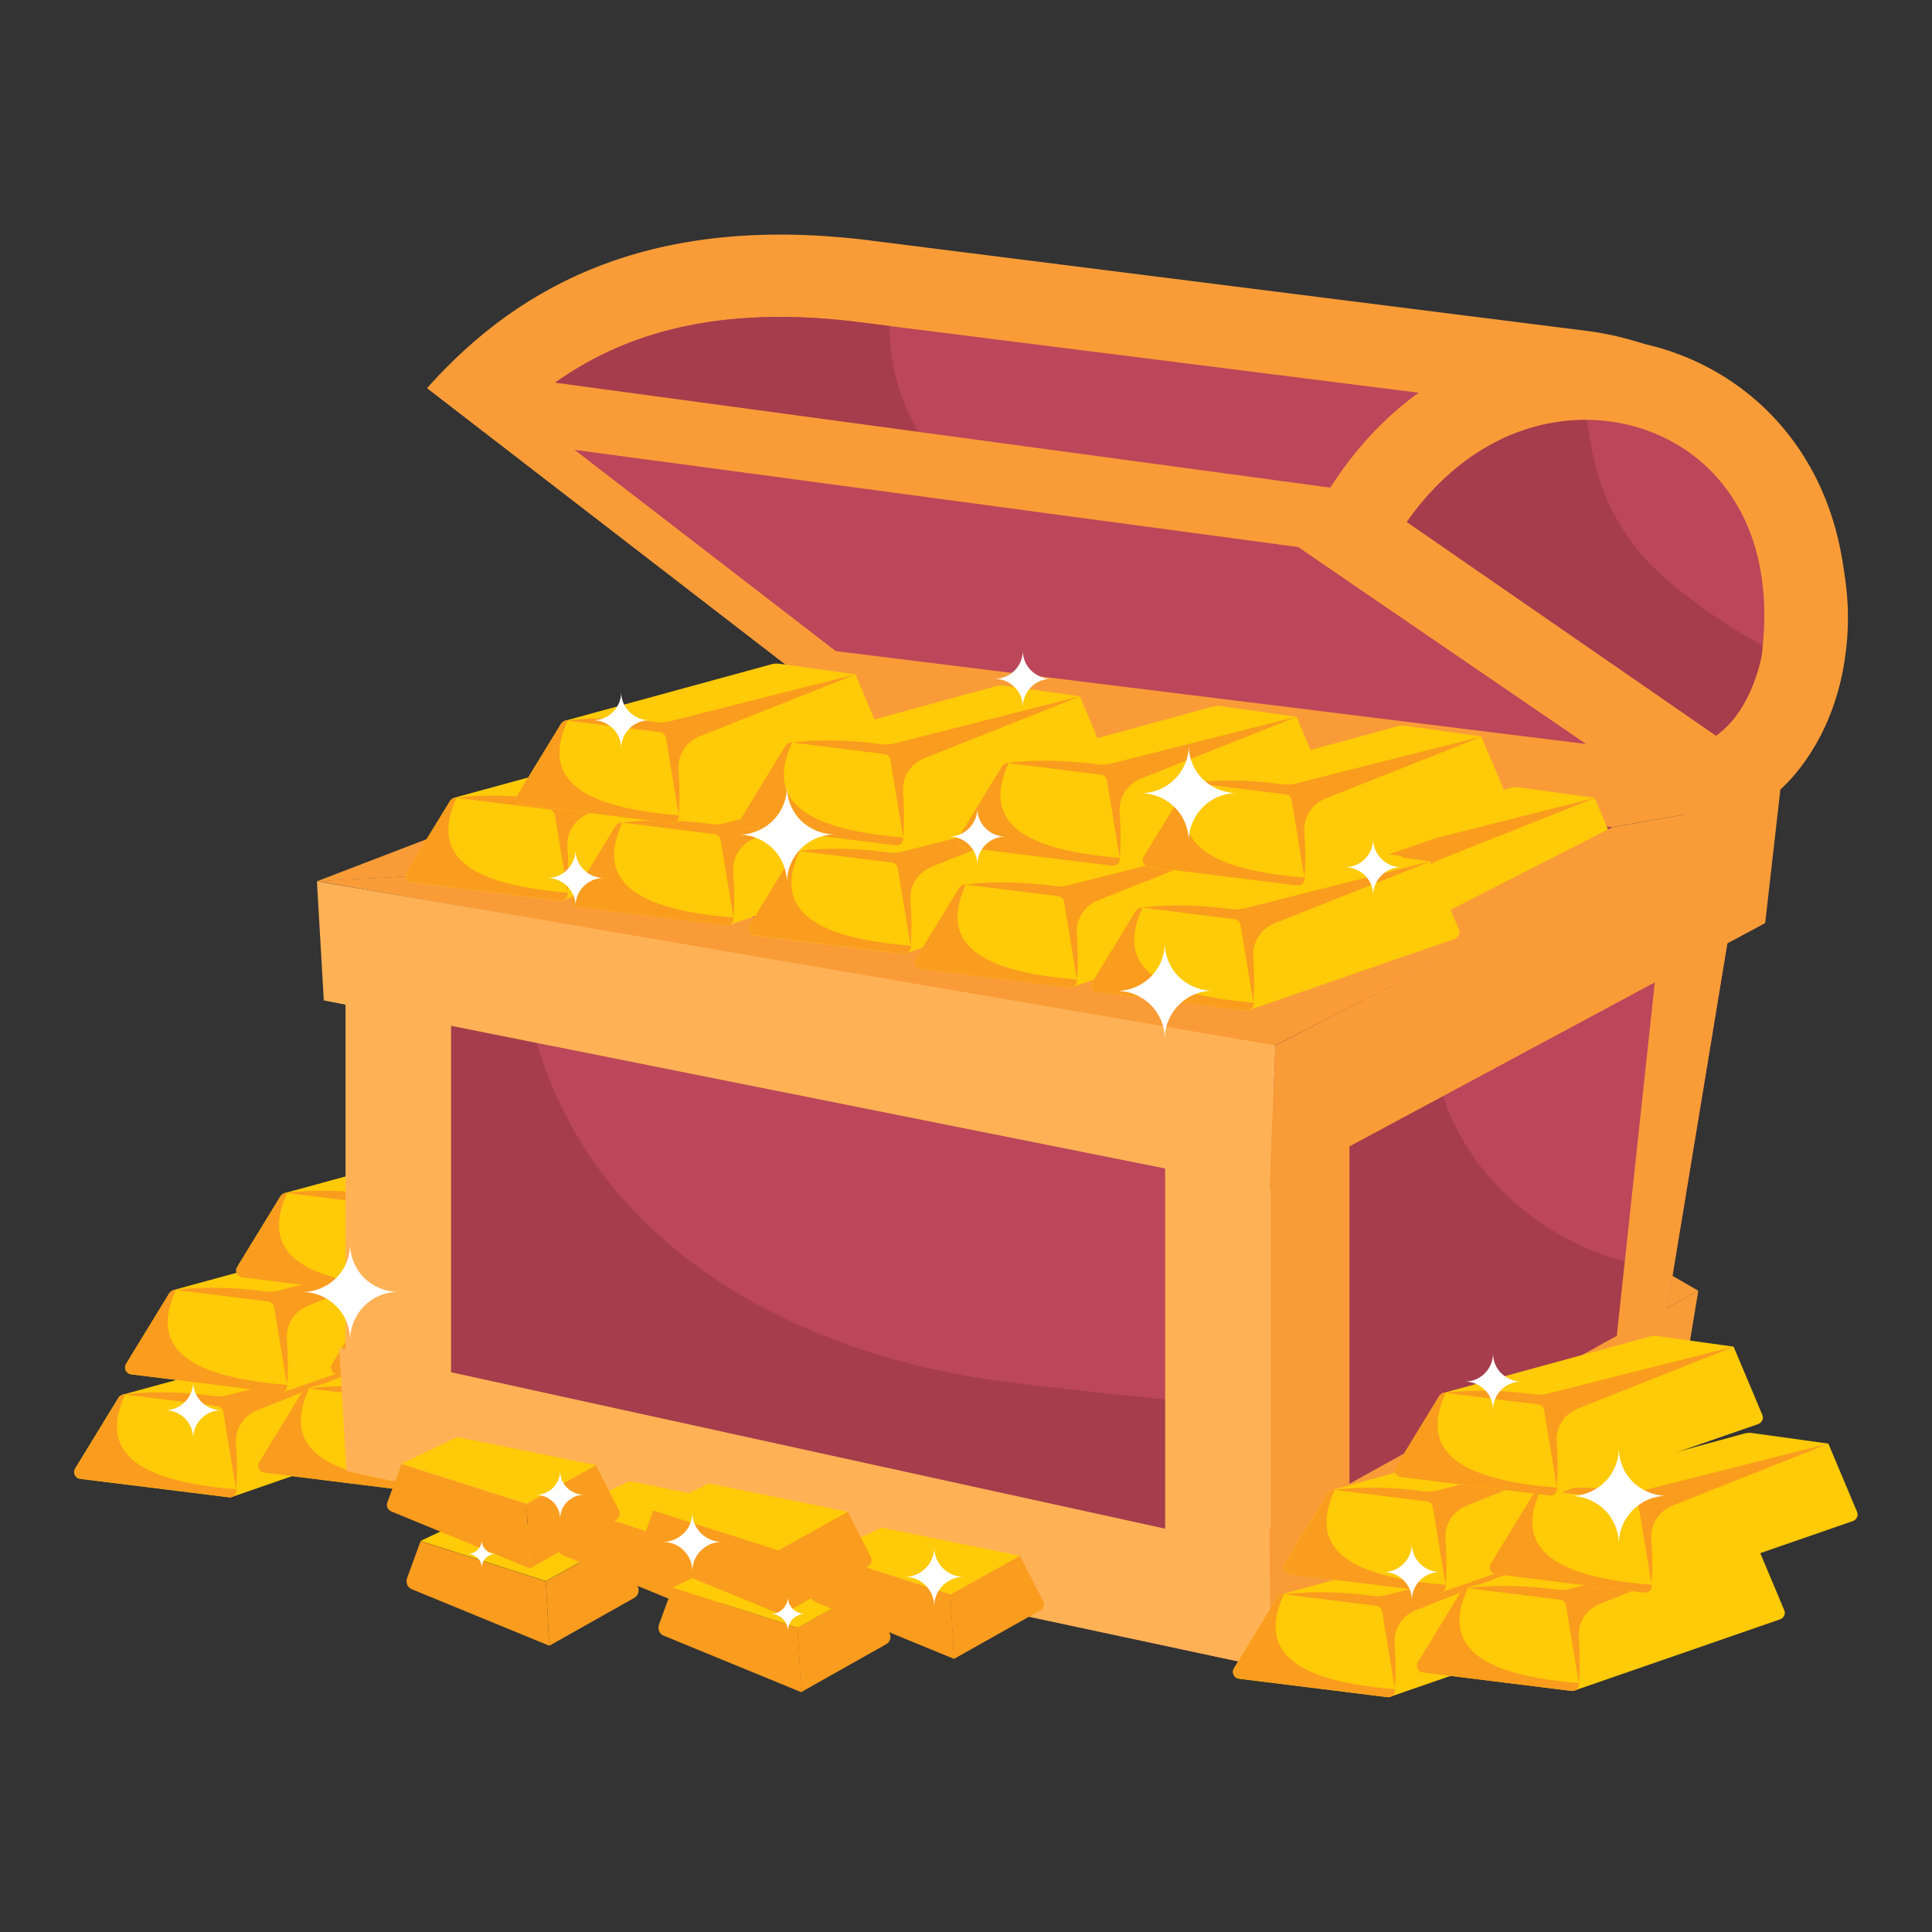 <svg id="Layer_1" enable-background="new 0 0 104 104" height="100" viewBox="0 0 104 104" width="100" xmlns="http://www.w3.org/2000/svg"><rect x="0" y="0" width="104" height="104" fill="#333333" stroke="none"/><g><g><g><g><path d="m23.55 76.75-11.15 3.86-5.82-5.53 11.12-3.04c.14-.04.29-.05.43-.03l4.1.57 1.54 3.66c.09.2-.01.43-.22.51z" fill="#ffca08"/><path d="m22.24 72.58-8.41 3.34c-.73.3-1.18 1.01-1.13 1.79.06.81.08 1.63.01 2.46-.48-1.11-1.69-4.08-1.69-4.08-1.3-.16-2.96-.53-4.29-1.03 1.64-.19 3.23-.12 4.81.09.22.03.43.02.65-.03z" fill="#fa9c1e"/><path d="m12.3 80.6-7.98-.99c-.27-.03-.41-.33-.28-.55l2.33-3.81c.08-.12.22-.2.36-.18l4.97.62c.16.02.3.15.32.31l.69 4.18c.04.24-.15.45-.41.42z" fill="#ffca08"/><path d="m12.31 80.59-7.98-.99c-.27-.03-.41-.33-.28-.55l2.33-3.81c.08-.12.22-.2.36-.18-1.2 2.62-.22 4.62 5.98 5.11.04.25-.16.46-.41.42z" fill="#fa9c1e"/></g></g><g><g><path d="m26.28 71.12-11.15 3.86-5.82-5.53 11.12-3.04c.14-.04.29-.05.43-.03l4.1.57 1.54 3.66c.1.2-.01.44-.22.51z" fill="#ffca08"/><path d="m24.98 66.95-8.41 3.34c-.73.3-1.18 1.01-1.13 1.79.06.81.08 1.63.01 2.46-.48-1.11-1.69-4.08-1.69-4.08-1.3-.16-2.96-.53-4.29-1.03 1.64-.19 3.23-.12 4.81.09.22.03.43.02.65-.03z" fill="#fa9c1e"/><path d="m15.04 74.97-7.98-.99c-.27-.03-.41-.33-.28-.55l2.33-3.81c.08-.12.22-.2.36-.18l4.97.62c.16.02.3.15.32.31l.69 4.18c.04.25-.16.46-.41.42z" fill="#ffca08"/><path d="m15.04 74.97-7.98-.99c-.27-.03-.41-.33-.28-.55l2.33-3.81c.08-.12.22-.2.36-.18-1.2 2.62-.22 4.62 5.98 5.11.04.24-.16.45-.41.42z" fill="#fa9c1e"/></g></g><g><g><path d="m33.45 76.41-11.15 3.87-5.82-5.53 11.12-3.04c.14-.04.29-.05.43-.03l4.1.57 1.54 3.66c.1.19-.01.43-.22.5z" fill="#ffca08"/><path d="m32.14 72.25-8.41 3.34c-.73.3-1.18 1.01-1.13 1.79.06.81.08 1.63.01 2.46-.48-1.11-1.69-4.08-1.69-4.08-1.3-.16-2.96-.53-4.29-1.03 1.64-.19 3.23-.12 4.81.09.22.03.43.02.65-.03z" fill="#fa9c1e"/><path d="m22.21 80.27-7.98-.99c-.27-.03-.41-.33-.28-.55l2.33-3.81c.08-.12.22-.2.36-.18l4.97.62c.16.02.3.15.32.31l.69 4.18c.04.24-.16.45-.41.42z" fill="#ffca08"/><path d="m22.21 80.26-7.98-.99c-.27-.03-.41-.33-.28-.55l2.33-3.81c.08-.12.22-.2.36-.18-1.2 2.62-.22 4.62 5.98 5.11.04.24-.16.45-.41.42z" fill="#fa9c1e"/></g></g><g><g><path d="m37.37 71.12-11.15 3.86-5.82-5.53 11.12-3.04c.14-.04.29-.05.43-.03l4.1.57 1.54 3.66c.09.2-.01.44-.22.51z" fill="#ffca08"/><path d="m36.06 66.95-8.41 3.34c-.73.3-1.18 1.01-1.13 1.79.06.81.08 1.63.01 2.46-.48-1.11-1.69-4.08-1.69-4.08-1.3-.16-2.96-.53-4.29-1.03 1.64-.19 3.23-.12 4.81.09.22.03.43.02.65-.03z" fill="#fa9c1e"/><path d="m26.12 74.97-7.98-.99c-.27-.03-.41-.33-.28-.55l2.33-3.81c.08-.12.22-.2.36-.18l4.97.62c.16.02.3.15.32.31l.69 4.18c.04.25-.15.46-.41.42z" fill="#ffca08"/><path d="m26.13 74.97-7.98-.99c-.27-.03-.41-.33-.28-.55l2.33-3.81c.08-.12.22-.2.36-.18-1.2 2.62-.22 4.62 5.98 5.11.04.24-.16.45-.41.42z" fill="#fa9c1e"/></g></g><g><g><path d="m32.27 65.9-11.15 3.86-5.82-5.53 11.12-3.04c.14-.04.29-.05.43-.03l4.1.57 1.54 3.66c.09.2-.01.44-.22.51z" fill="#ffca08"/><path d="m30.96 61.73-8.41 3.34c-.73.3-1.18 1.01-1.13 1.79.06.81.08 1.63.01 2.46-.48-1.11-1.69-4.08-1.69-4.08-1.3-.16-2.96-.53-4.29-1.03 1.64-.19 3.23-.12 4.81.09.22.03.43.02.65-.03z" fill="#fa9c1e"/><path d="m21.02 69.75-7.98-.99c-.27-.03-.41-.33-.28-.55l2.33-3.81c.08-.12.22-.2.36-.18l4.97.62c.16.02.3.15.32.31l.69 4.18c.04.24-.15.45-.41.42z" fill="#ffca08"/><path d="m21.03 69.75-7.98-.99c-.27-.03-.41-.33-.28-.55l2.33-3.81c.08-.12.22-.2.36-.18-1.2 2.62-.22 4.62 5.98 5.11.04.24-.16.45-.41.42z" fill="#fa9c1e"/></g></g></g><g><path d="m44.49 39.31-18.18 7.63-9.25.5 27.12-10.41z" fill="#f99c38"/><g><g fill="#f99c38"><path d="m94.23 43.22-7.46 1.31-42.28-5.22-.31-2.28z"/><path d="m99.21 36.03c-.64 3.35-2.35 6.15-5.04 7.34l-50.06-6.19-21.12-16.29c5.17-5.81 12.31-9.25 23.34-8.01l39.07 4.93c8.91 1.13 15.5 9.41 13.81 18.22z"/><path d="m94.18 43.36-50.07-6.18-21.11-16.28 7.91 3.31 14.08 10.85 40.4 4.99z"/></g><path d="m45.86 32.93-15.98-12.33c3.38-2.4 7.32-3.54 12.12-3.54 1.22 0 2.51.08 3.83.23l39.02 4.92c3.24.41 6.19 2.16 8.11 4.8 1.76 2.43 2.44 5.34 1.89 8.18-.3 1.57-.91 2.84-1.69 3.58z" fill="#bc465a"/><path d="m51.04 25.36c-1.95-2.02-3.16-4.77-3.16-7.81l-2.05-.26c-1.32-.15-2.61-.23-3.83-.23-4.8 0-8.74 1.14-12.12 3.54l2.81 2.17c6.22.15 12.29 1.3 18.35 2.59z" fill="#a53d4c"/><path d="m99.21 36.03c-.64 3.35-2.78 7.6-7.43 8.57l-21.88-15.14c8.13-18.52 31.93-12.81 29.31 6.57z" fill="#f99c38"/><path d="m75.73 28.09c2.45-3.49 5.88-5.49 9.62-5.49 2.78 0 5.38 1.15 7.13 3.16 2.04 2.34 2.85 5.63 2.35 9.54-.19.91-.81 3.14-2.46 4.3z" fill="#bc465a"/><path d="m89.71 31.2c-1.56-1.33-2.75-3.01-3.45-4.94-.43-1.17-.66-2.4-.83-3.65-.03 0-.06 0-.08 0-3.74 0-7.17 2-9.62 5.49l16.64 11.5c1.66-1.16 2.27-3.38 2.46-4.3.02-.19.03-.37.05-.56-1.84-.98-3.57-2.19-5.17-3.54z" fill="#a53d4c"/><path d="m44.99 35.05-14.08-10.85 38.99 5.26 15.49 10.59z" fill="#bc465a"/><path d="m26.32 46.95 18.17-7.64 42.29 5.23-18.73 9.55z" fill="#bc465a"/><g><g><path d="m87.16 47.12-11.15 3.86-5.82-5.53 11.12-3.04c.14-.04.29-.05.43-.03l4.1.57 1.54 3.66c.1.2-.01.43-.22.51z" fill="#ffca08"/><path d="m85.86 42.95-8.41 3.34c-.73.3-1.18 1.01-1.13 1.79.06.81.08 1.63.01 2.46-.48-1.11-1.69-4.08-1.69-4.08-1.3-.16-2.96-.53-4.29-1.03 1.64-.19 3.23-.12 4.81.09.22.03.43.02.65-.03z" fill="#fa9c1e"/><path d="m75.92 50.97-7.98-.99c-.27-.03-.41-.33-.28-.55l2.33-3.81c.08-.12.22-.2.36-.18l4.97.62c.16.02.3.15.32.31l.69 4.18c.04.24-.16.45-.41.42z" fill="#ffca08"/><path d="m75.92 50.96-7.98-.99c-.27-.03-.41-.33-.28-.55l2.33-3.81c.08-.12.22-.2.36-.18-1.2 2.62-.22 4.62 5.98 5.11.04.24-.16.45-.41.42z" fill="#fa9c1e"/></g></g><path d="m91.42 69.48-3.89-2.24-.5 4.67z" fill="#f99c38"/><path d="m18.46 47.85 1.9 31.6 48.04 10.36v-33.41z" fill="#bc465a"/><path d="m18.46 47.85 1.9 31.6 48.04 10.36v-33.41z" fill="#bc465a"/><path d="m64.32 84.73c-2.64-.37-37.53-8.38-41.37-9.14v-22.9h5.23c1.58 12.12 11.9 19.44 24.48 21.48 2.93.47 11.78 1.34 11.78 1.34.15 3.08.54 6.21-.12 9.22z" fill="#a53d4c"/><path d="m24.28 76.03v-24.82l-5.68-.86v25.68z" fill="#ffb255"/><path d="m94.23 43.22-5.59 33.88-20.24 12.72v-33.42z" fill="#bc465a"/><path d="m88.36 68.11c-5.57-1.05-10.71-5.79-11.16-11.55-1.9 1.17-6.12 2.7-6.12 2.7s-1.68 16.61-.48 24.89c5.3-3.18 11.25-4.76 16.9-7.15-.01-.11.85-8.76.86-8.89z" fill="#a53d4c"/><path d="m72.64 57.33-4.74 1.79-.01 27.61 4.75-2.2z" fill="#f99c38"/><path d="m62.72 57.44v29.28l5.68 1.08v-29.5z" fill="#ffb255"/><path d="m89.32 73 4.21-25.53c-1.32.52-2.67.97-4.02 1.39l-2.84 26.42c.83-.82 1.71-1.59 2.65-2.28z" fill="#f99c38"/><path d="m90.18 76.97 1.24-7.49-23.08 12.77v7.57z" fill="#f99c38"/><path d="m94.23 43.22-25.83 13.18-51.33-8.97 9.25-.49 41.74 7.15 18.73-9.56z" fill="#f99c38"/><path d="m68.34 64.02.32-7.74-51.6-8.84.37 6.41z" fill="#ffb255"/><path d="m68.4 89.81-.06-6.29-50.08-10.97.39 6.64z" fill="#ffb255"/><path d="m95.02 49.69.84-7.38-27.2 13.97-.32 7.74z" fill="#f99c38"/><path d="m94.18 43.36-8.79-3.31-15.49-10.6-38.99-5.24-7.91-3.31 6.88-.3 41.73 5.65z" fill="#f99c38"/></g></g><g><g><path d="m41.39 44.62-11.15 3.86-5.82-5.53 11.12-3.04c.14-.04.29-.05.43-.03l4.1.57 1.54 3.66c.1.2-.01.44-.22.51z" fill="#ffca08"/><path d="m40.08 40.46-8.41 3.34c-.73.3-1.18 1.01-1.13 1.79.06.81.08 1.63.01 2.46-.48-1.11-1.69-4.08-1.69-4.08-1.3-.16-2.96-.53-4.29-1.03 1.64-.19 3.23-.12 4.81.09.22.03.43.02.65-.03z" fill="#fa9c1e"/><path d="m30.15 48.48-7.98-.99c-.27-.03-.41-.33-.28-.55l2.33-3.81c.08-.12.22-.2.36-.18l4.97.62c.16.02.3.15.32.31l.69 4.18c.04.24-.16.45-.41.42z" fill="#ffca08"/><path d="m30.15 48.47-7.98-.99c-.27-.03-.41-.33-.28-.55l2.33-3.81c.08-.12.22-.2.36-.18-1.2 2.62-.22 4.62 5.98 5.11.04.24-.16.45-.41.42z" fill="#fa9c1e"/></g></g><g><g><path d="m50.32 45.96-11.15 3.86-5.82-5.53 11.12-3.04c.14-.04.29-.05.43-.03l4.1.57 1.54 3.66c.09.2-.01.44-.22.51z" fill="#ffca08"/><path d="m49.01 41.79-8.41 3.34c-.73.3-1.18 1.01-1.13 1.79.06.81.08 1.63.01 2.46-.48-1.11-1.69-4.08-1.69-4.08-1.3-.16-2.96-.53-4.29-1.03 1.64-.19 3.23-.12 4.81.09.22.03.43.02.65-.03z" fill="#fa9c1e"/><path d="m39.07 49.81-7.98-.99c-.27-.03-.41-.33-.28-.55l2.33-3.81c.08-.12.22-.2.36-.18l4.97.62c.16.02.3.15.32.31l.69 4.18c.04.24-.16.45-.41.42z" fill="#ffca08"/><path d="m39.07 49.81-7.98-.99c-.27-.03-.41-.33-.28-.55l2.33-3.81c.08-.12.22-.2.36-.18-1.2 2.62-.22 4.62 5.98 5.11.04.24-.15.45-.41.42z" fill="#fa9c1e"/></g></g><g><g><path d="m47.37 40.46-11.15 3.86-5.82-5.52 11.12-3.04c.14-.04.29-.05.43-.03l4.1.57 1.54 3.66c.09.2-.01.43-.22.5z" fill="#ffca08"/><path d="m46.06 36.3-8.41 3.34c-.73.3-1.18 1.01-1.13 1.79.06.81.08 1.63.01 2.46-.48-1.11-1.69-4.08-1.69-4.08-1.3-.16-2.96-.53-4.29-1.03 1.64-.19 3.23-.12 4.81.09.22.03.43.02.65-.03z" fill="#fa9c1e"/><path d="m36.13 44.32-7.98-.99c-.27-.03-.41-.33-.28-.55l2.33-3.81c.08-.12.22-.2.36-.18l4.97.62c.16.02.3.15.32.31l.69 4.18c.03.24-.16.45-.41.42z" fill="#ffca08"/><path d="m36.13 44.31-7.98-.99c-.27-.03-.41-.33-.28-.55l2.33-3.81c.08-.12.22-.2.36-.18-1.2 2.62-.22 4.62 5.98 5.11.04.24-.16.45-.41.42z" fill="#fa9c1e"/></g></g><g><g><path d="m59.86 47.48-11.15 3.86-5.82-5.53 11.12-3.04c.14-.04.29-.05.43-.03l4.1.57 1.54 3.66c.09.2-.01.44-.22.51z" fill="#ffca08"/><path d="m58.55 43.32-8.41 3.34c-.73.3-1.18 1.01-1.13 1.79.06.81.08 1.63.01 2.46-.48-1.11-1.69-4.08-1.69-4.08-1.3-.16-2.96-.53-4.29-1.03 1.64-.19 3.23-.12 4.81.09.22.03.43.02.65-.03z" fill="#fa9c1e"/><path d="m48.61 51.34-7.98-.99c-.27-.03-.41-.33-.28-.55l2.33-3.81c.08-.12.22-.2.36-.18l4.97.62c.16.02.3.15.32.31l.69 4.18c.04.24-.15.45-.41.42z" fill="#ffca08"/><path d="m48.62 51.33-7.98-.99c-.27-.03-.41-.33-.28-.55l2.33-3.81c.08-.12.22-.2.36-.18-1.2 2.62-.22 4.62 5.98 5.11.04.24-.16.45-.41.42z" fill="#fa9c1e"/></g></g><g><g><path d="m68.8 49.3-11.15 3.86-5.82-5.53 11.12-3.04c.14-.04.29-.05.43-.03l4.1.57 1.54 3.66c.1.2-.01.43-.22.51z" fill="#ffca08"/><path d="m67.5 45.13-8.41 3.34c-.73.3-1.18 1.01-1.13 1.79.06.81.08 1.63.01 2.46-.48-1.11-1.69-4.08-1.69-4.08-1.3-.16-2.96-.53-4.29-1.03 1.64-.19 3.23-.12 4.81.09.22.03.43.02.65-.03z" fill="#fa9c1e"/><path d="m57.56 53.15-7.98-.99c-.27-.03-.41-.33-.28-.55l2.33-3.81c.08-.12.22-.2.36-.18l4.97.62c.16.02.3.15.32.31l.69 4.18c.04.24-.16.45-.41.42z" fill="#ffca08"/><path d="m57.56 53.15-7.98-.99c-.27-.03-.41-.33-.28-.55l2.33-3.81c.08-.12.22-.2.36-.18-1.2 2.62-.22 4.62 5.98 5.11.04.24-.16.45-.41.42z" fill="#fa9c1e"/></g></g><g><g><path d="m59.45 41.65-11.15 3.86-5.82-5.53 11.12-3.04c.14-.04.29-.05.43-.03l4.1.57 1.54 3.66c.1.2-.01.44-.22.51z" fill="#ffca08"/><path d="m58.15 37.48-8.41 3.34c-.73.3-1.18 1.01-1.13 1.79.06.81.08 1.63.01 2.46-.48-1.1-1.69-4.07-1.69-4.07-1.3-.16-2.96-.53-4.29-1.03 1.64-.19 3.23-.12 4.81.09.22.03.43.02.65-.03z" fill="#fa9c1e"/><path d="m48.21 45.5-7.98-.99c-.27-.03-.41-.33-.28-.55l2.33-3.81c.08-.12.22-.2.36-.18l4.97.62c.16.02.3.15.32.31l.69 4.18c.04.25-.16.46-.41.42z" fill="#ffca08"/><path d="m48.21 45.5-7.98-.99c-.27-.03-.41-.33-.28-.55l2.33-3.81c.08-.12.22-.2.36-.18-1.2 2.62-.22 4.62 5.98 5.11.04.24-.16.45-.41.42z" fill="#fa9c1e"/></g></g><g><g><path d="m71.11 42.75-11.15 3.86-5.82-5.53 11.12-3.04c.14-.04.29-.05.43-.03l4.1.57 1.54 3.66c.1.2-.01.44-.22.51z" fill="#ffca08"/><path d="m69.81 38.58-8.41 3.34c-.73.3-1.18 1.01-1.13 1.79.06.81.08 1.63.01 2.46-.48-1.11-1.69-4.08-1.69-4.08-1.3-.16-2.96-.53-4.29-1.03 1.64-.19 3.23-.12 4.81.09.22.03.43.02.65-.03z" fill="#fa9c1e"/><path d="m59.87 46.61-7.98-.99c-.27-.03-.41-.33-.28-.55l2.33-3.81c.08-.12.22-.2.36-.18l4.97.62c.16.02.3.15.32.31l.69 4.18c.04.24-.16.45-.41.42z" fill="#ffca08"/><path d="m59.87 46.6-7.98-.99c-.27-.03-.41-.33-.28-.55l2.33-3.81c.08-.12.22-.2.36-.18-1.2 2.62-.22 4.62 5.98 5.11.04.24-.16.45-.41.42z" fill="#fa9c1e"/></g></g><g><g><path d="m78.31 50.54-11.15 3.86-5.82-5.53 11.12-3.04c.14-.04.29-.05.43-.03l4.1.57 1.54 3.66c.09.2-.01.44-.22.51z" fill="#ffca08"/><path d="m77 46.37-8.41 3.34c-.73.3-1.18 1.01-1.13 1.79.06.81.08 1.63.01 2.46-.48-1.11-1.69-4.08-1.69-4.08-1.3-.16-2.96-.53-4.29-1.03 1.64-.19 3.23-.12 4.81.09.22.03.43.02.65-.03z" fill="#fa9c1e"/><path d="m67.06 54.39-7.98-.99c-.27-.03-.41-.33-.28-.55l2.33-3.81c.08-.12.22-.2.36-.18l4.97.62c.16.02.3.15.32.31l.69 4.18c.04.25-.16.46-.41.42z" fill="#ffca08"/><path d="m67.07 54.39-7.98-.99c-.27-.03-.41-.33-.28-.55l2.33-3.81c.08-.12.22-.2.36-.18-1.2 2.62-.22 4.62 5.98 5.11.04.24-.16.45-.41.42z" fill="#fa9c1e"/></g></g><g><g><path d="m81.06 43.81-11.15 3.86-5.82-5.53 11.12-3.04c.14-.04.29-.05.43-.03l4.1.57 1.54 3.66c.09.21-.01.44-.22.51z" fill="#ffca08"/><path d="m79.75 39.65-8.41 3.34c-.73.3-1.18 1.01-1.13 1.79.06.81.08 1.63.01 2.46-.48-1.11-1.69-4.08-1.69-4.08-1.3-.16-2.96-.53-4.29-1.03 1.64-.19 3.23-.12 4.81.09.22.03.43.02.65-.03z" fill="#fa9c1e"/><path d="m69.81 47.67-7.98-.99c-.27-.03-.41-.33-.28-.55l2.33-3.81c.08-.12.22-.2.36-.18l4.97.62c.16.02.3.15.32.31l.69 4.18c.04.24-.16.45-.41.42z" fill="#ffca08"/><path d="m69.82 47.66-7.98-.99c-.27-.03-.41-.33-.28-.55l2.33-3.81c.08-.12.22-.2.36-.18-1.2 2.62-.22 4.62 5.98 5.11.04.24-.16.45-.41.42z" fill="#fa9c1e"/></g></g><g><g><g><path d="m85.92 87.5-11.15 3.86-5.82-5.53 11.12-3.04c.14-.04.29-.05.43-.03l4.1.57 1.54 3.66c.1.21-.01.44-.22.51z" fill="#ffca08"/><path d="m84.61 83.34-8.41 3.34c-.73.3-1.18 1.01-1.13 1.79.06.81.08 1.63.01 2.46-.48-1.11-1.69-4.08-1.69-4.08-1.3-.16-2.96-.53-4.29-1.03 1.64-.19 3.23-.12 4.81.09.22.03.43.02.65-.03z" fill="#fa9c1e"/><path d="m74.68 91.36-7.98-.99c-.27-.03-.41-.33-.28-.55l2.33-3.82c.08-.12.22-.2.36-.18l4.97.62c.16.02.3.15.32.31l.69 4.18c.04.25-.16.46-.41.43z" fill="#ffca08"/><path d="m74.68 91.35-7.98-.99c-.27-.03-.41-.33-.28-.55l2.33-3.81c.08-.12.22-.2.36-.18-1.2 2.62-.22 4.62 5.98 5.11.04.24-.16.45-.41.42z" fill="#fa9c1e"/></g></g><g><g><path d="m88.66 81.88-11.15 3.86-5.82-5.53 11.12-3.04c.14-.04.29-.05.43-.03l4.1.57 1.54 3.66c.09.2-.01.44-.22.51z" fill="#ffca08"/><path d="m87.35 77.71-8.41 3.34c-.73.3-1.18 1.01-1.13 1.79.06.81.08 1.63.01 2.46-.48-1.11-1.69-4.08-1.69-4.08-1.3-.16-2.96-.53-4.29-1.03 1.64-.19 3.23-.12 4.81.09.22.03.43.02.65-.03z" fill="#fa9c1e"/><path d="m77.41 85.73-7.98-.99c-.27-.03-.41-.33-.28-.55l2.33-3.81c.08-.12.22-.2.36-.18l4.97.62c.16.02.3.15.32.31l.69 4.18c.04.24-.16.45-.41.42z" fill="#ffca08"/><path d="m77.42 85.73-7.98-.99c-.27-.03-.41-.33-.28-.55l2.33-3.81c.08-.12.22-.2.36-.18-1.2 2.62-.22 4.62 5.98 5.11.03.24-.16.45-.41.42z" fill="#fa9c1e"/></g></g><g><g><path d="m95.82 87.17-11.15 3.86-5.82-5.53 11.12-3.04c.14-.04.29-.05.43-.03l4.1.57 1.54 3.66c.1.2-.01.44-.22.51z" fill="#ffca08"/><path d="m94.52 83-8.41 3.34c-.73.3-1.18 1.01-1.13 1.79.06.81.08 1.63.01 2.46-.48-1.11-1.69-4.08-1.69-4.08-1.3-.16-2.96-.53-4.29-1.03 1.64-.19 3.23-.12 4.81.09.22.03.43.02.65-.03z" fill="#fa9c1e"/><path d="m84.58 91.02-7.98-.99c-.27-.03-.41-.33-.28-.55l2.33-3.81c.08-.12.22-.2.36-.18l4.97.62c.16.02.3.15.32.31l.69 4.18c.04.25-.16.45-.41.42z" fill="#ffca08"/><path d="m84.58 91.02-7.98-.99c-.27-.03-.41-.33-.28-.55l2.33-3.81c.08-.12.22-.2.36-.18-1.2 2.62-.22 4.62 5.98 5.11.04.24-.16.45-.41.42z" fill="#fa9c1e"/></g></g><g><g><path d="m99.74 81.88-11.15 3.86-5.82-5.53 11.12-3.04c.14-.04.29-.05.43-.03l4.1.57 1.54 3.66c.1.2-.01.44-.22.51z" fill="#ffca08"/><path d="m98.43 77.71-8.41 3.34c-.73.3-1.18 1.01-1.13 1.79.06.81.08 1.63.01 2.46-.48-1.11-1.69-4.08-1.69-4.08-1.3-.16-2.96-.53-4.29-1.03 1.64-.19 3.23-.12 4.81.09.22.03.43.02.65-.03z" fill="#fa9c1e"/><path d="m88.5 85.73-7.98-.99c-.27-.03-.41-.33-.28-.55l2.33-3.81c.08-.12.22-.2.36-.18l4.97.62c.16.02.3.15.32.31l.69 4.18c.04.24-.16.45-.41.42z" fill="#ffca08"/><path d="m88.5 85.73-7.98-.99c-.27-.03-.41-.33-.28-.55l2.33-3.81c.08-.12.22-.2.36-.18-1.2 2.62-.22 4.62 5.98 5.11.04.24-.16.45-.41.42z" fill="#fa9c1e"/></g></g><g><g><path d="m94.64 76.66-11.15 3.86-5.82-5.53 11.12-3.04c.14-.04.29-.05.43-.03l4.1.57 1.54 3.66c.1.2-.01.43-.22.51z" fill="#ffca08"/><path d="m93.33 72.49-8.41 3.34c-.73.3-1.18 1.01-1.13 1.79.06.81.08 1.63.01 2.46-.48-1.11-1.69-4.08-1.69-4.08-1.3-.16-2.96-.53-4.29-1.03 1.64-.19 3.23-.12 4.81.09.22.03.43.02.65-.03z" fill="#fa9c1e"/><path d="m83.4 80.51-7.98-.99c-.27-.03-.41-.33-.28-.55l2.33-3.81c.08-.12.22-.2.36-.18l4.97.62c.16.02.3.15.32.31l.69 4.18c.04.24-.16.45-.41.42z" fill="#ffca08"/><path d="m83.4 80.5-7.98-.99c-.27-.03-.41-.33-.28-.55l2.33-3.81c.08-.12.22-.2.36-.18-1.2 2.62-.22 4.62 5.98 5.11.04.25-.16.46-.41.42z" fill="#fa9c1e"/></g></g></g><g fill="#fff"><g><path d="m34.95 38.77c-.83 0-1.51.68-1.51 1.51 0-.42-.17-.79-.44-1.06s-.65-.45-1.07-.45c.42 0 .8-.17 1.07-.45.27-.27.44-.65.44-1.06 0 .42.17.79.44 1.06s.65.45 1.07.45z"/><path d="m32.49 47.26c-.83 0-1.51.68-1.51 1.51 0-.42-.17-.79-.44-1.06s-.65-.45-1.07-.45c.42 0 .8-.17 1.07-.45.27-.27.44-.65.44-1.06 0 .42.17.79.44 1.06.27.28.65.45 1.07.45z"/><path d="m44.95 44.92c-1.43 0-2.59 1.16-2.59 2.59 0-.71-.29-1.36-.75-1.82-.47-.47-1.12-.76-1.83-.76.71 0 1.37-.3 1.83-.76.47-.47.75-1.11.75-1.82 0 .71.29 1.36.75 1.82.48.46 1.13.75 1.84.75z"/></g><g><path d="m56.57 36.54c-.83 0-1.51.68-1.51 1.51 0-.42-.17-.79-.44-1.06s-.65-.45-1.07-.45c.42 0 .8-.17 1.07-.45.27-.27.44-.65.44-1.06 0 .42.17.79.44 1.06.28.27.66.45 1.07.45z"/><path d="m54.12 45.03c-.83 0-1.51.68-1.51 1.51 0-.42-.17-.79-.44-1.06s-.65-.45-1.07-.45c.42 0 .8-.17 1.07-.45.27-.27.44-.65.44-1.06 0 .42.17.79.44 1.06.27.28.65.45 1.07.45z"/><path d="m66.58 42.69c-1.43 0-2.59 1.16-2.59 2.59 0-.71-.29-1.36-.75-1.82-.47-.47-1.12-.76-1.83-.76.71 0 1.37-.3 1.83-.76.47-.47.75-1.11.75-1.82 0 .71.29 1.36.75 1.82.48.46 1.13.75 1.84.75z"/></g><g><path d="m75.43 46.68c-.83 0-1.51.68-1.51 1.51 0-.42-.17-.79-.44-1.06s-.65-.45-1.07-.45c.42 0 .8-.17 1.07-.45.27-.27.44-.65.44-1.06 0 .42.17.79.44 1.06.27.28.65.45 1.07.45z"/><path d="m65.29 53.33c-1.43 0-2.59 1.16-2.59 2.59 0-.71-.29-1.36-.75-1.82-.47-.47-1.12-.76-1.83-.76.71 0 1.37-.3 1.83-.76.47-.47.75-1.11.75-1.82 0 .71.29 1.36.75 1.82.48.46 1.13.75 1.84.75z"/></g><g><path d="m81.88 74.37c-.83 0-1.51.68-1.51 1.51 0-.42-.17-.79-.44-1.06s-.65-.45-1.07-.45c.42 0 .8-.17 1.07-.45.27-.27.44-.65.44-1.06 0 .42.17.79.44 1.06.28.27.66.45 1.07.45z"/><path d="m77.51 84.62c-.83 0-1.51.68-1.51 1.51 0-.42-.17-.79-.44-1.06s-.65-.45-1.07-.45c.42 0 .8-.17 1.07-.45.27-.27.44-.65.44-1.06 0 .42.17.79.44 1.06.28.28.66.45 1.07.45z"/><path d="m89.73 80.52c-1.43 0-2.59 1.16-2.59 2.59 0-.71-.29-1.36-.75-1.82-.47-.47-1.12-.76-1.83-.76.71 0 1.37-.3 1.83-.76.47-.47.75-1.11.75-1.82 0 .71.29 1.36.75 1.82.47.46 1.13.75 1.84.75z"/></g><g><path d="m11.91 75.91c-.83 0-1.51.68-1.51 1.51 0-.42-.17-.79-.44-1.06s-.65-.45-1.07-.45c.42 0 .8-.17 1.07-.45.27-.27.44-.65.44-1.06 0 .42.17.79.44 1.06.28.28.66.45 1.07.45z"/><path d="m21.44 69.54c-1.43 0-2.59 1.16-2.59 2.59 0-.71-.29-1.36-.75-1.82-.47-.47-1.12-.76-1.83-.76.71 0 1.37-.3 1.83-.76.47-.47.75-1.11.75-1.82 0 .71.29 1.36.75 1.82.47.46 1.13.75 1.84.75z"/></g></g><g><g><g><path d="m34.15 86.01-4.58 2.58-.19-3.47 3.74-2.08 1.21 2.36c.11.22.03.49-.18.61z" fill="#fa9c1e"/><path d="m29.38 85.12.19 3.47-7.4-3.04c-.23-.09-.34-.35-.26-.59l.73-2z" fill="#fa9c1e"/><path d="m33.12 83.03-3.74 2.08-6.74-2.16 2.87-1.37c.09-.04.19-.06.29-.04z" fill="#ffca08"/></g><g><path d="m42.47 84.17-4.67 2.63-.19-3.47 3.74-2.08 1.26 2.46c.08.16.02.37-.14.46z" fill="#fa9c1e"/><path d="m37.61 83.33.19 3.47-7.5-3.08c-.17-.07-.26-.26-.19-.44l.77-2.1z" fill="#fa9c1e"/><path d="m41.35 81.25-3.74 2.08-6.74-2.16 2.91-1.39c.07-.03.14-.04.22-.03z" fill="#ffca08"/></g><g><path d="m33.18 81.81-4.65 2.61-.19-3.47 3.74-2.08 1.24 2.43c.1.19.03.41-.14.51z" fill="#fa9c1e"/><path d="m28.34 80.96.19 3.47-7.47-3.07c-.19-.08-.28-.29-.21-.48l.76-2.07z" fill="#fa9c1e"/><path d="m32.09 78.87-3.74 2.08-6.75-2.15 2.89-1.39c.07-.04.16-.05.24-.03z" fill="#ffca08"/></g></g><g><g><path d="m47.7 88.51-4.58 2.58-.19-3.47 3.74-2.08 1.21 2.36c.12.22.04.49-.18.61z" fill="#fa9c1e"/><path d="m42.94 87.62.19 3.47-7.4-3.04c-.23-.09-.34-.35-.26-.59l.73-2z" fill="#fa9c1e"/><path d="m46.68 85.54-3.74 2.08-6.74-2.16 2.87-1.37c.09-.04.19-.06.29-.04z" fill="#ffca08"/></g><g><path d="m56.03 86.67-4.68 2.63-.19-3.47 3.74-2.08 1.26 2.46c.09.17.03.37-.13.46z" fill="#fa9c1e"/><path d="m51.17 85.83.19 3.47-7.5-3.08c-.17-.07-.26-.26-.19-.44l.77-2.1z" fill="#fa9c1e"/><path d="m54.91 83.75-3.74 2.08-6.74-2.16 2.91-1.39c.07-.03.14-.04.22-.03z" fill="#ffca08"/></g><g><path d="m46.73 84.31-4.65 2.61-.19-3.47 3.74-2.08 1.24 2.43c.11.19.04.41-.14.51z" fill="#fa9c1e"/><path d="m41.9 83.46.19 3.47-7.47-3.07c-.19-.08-.28-.29-.21-.48l.76-2.07z" fill="#fa9c1e"/><path d="m45.64 81.38-3.74 2.08-6.74-2.16 2.89-1.39c.07-.04.16-.05.24-.03z" fill="#ffca08"/></g></g></g><g><g fill="#fff"><path d="m26.68 83.65c-.42 0-.75.34-.75.75 0-.21-.08-.4-.22-.53-.14-.14-.33-.22-.54-.22.21 0 .4-.09.54-.22.14-.14.22-.32.22-.53 0 .21.08.4.22.53.13.14.32.22.53.22z"/><path d="m31.45 80.46c-.71 0-1.3.58-1.3 1.3 0-.36-.14-.68-.38-.91-.23-.23-.56-.38-.92-.38.36 0 .68-.15.92-.38.23-.23.38-.56.38-.91 0 .36.14.68.38.91.23.23.56.37.92.37z"/></g><g fill="#fff"><path d="m41.49 86.88c.51 0 .92.41.92.92 0-.25.1-.48.27-.65s.4-.27.65-.27c-.25 0-.48-.1-.65-.27s-.27-.39-.27-.65c0 .25-.1.48-.27.65-.16.17-.39.27-.65.27z"/><path d="m35.69 83c.87 0 1.58.71 1.58 1.58 0-.43.17-.83.46-1.11.29-.29.68-.47 1.12-.47-.43 0-.83-.18-1.12-.47s-.46-.68-.46-1.11c0 .43-.17.83-.46 1.11-.29.29-.69.47-1.12.47z"/></g><g><path d="m48.71 84.88c.87 0 1.58.71 1.58 1.58 0-.43.17-.83.46-1.11.29-.29.68-.47 1.12-.47-.43 0-.83-.18-1.12-.47s-.46-.68-.46-1.11c0 .43-.17.83-.46 1.11-.29.29-.68.47-1.12.47z" fill="#fff"/></g></g></g></svg>